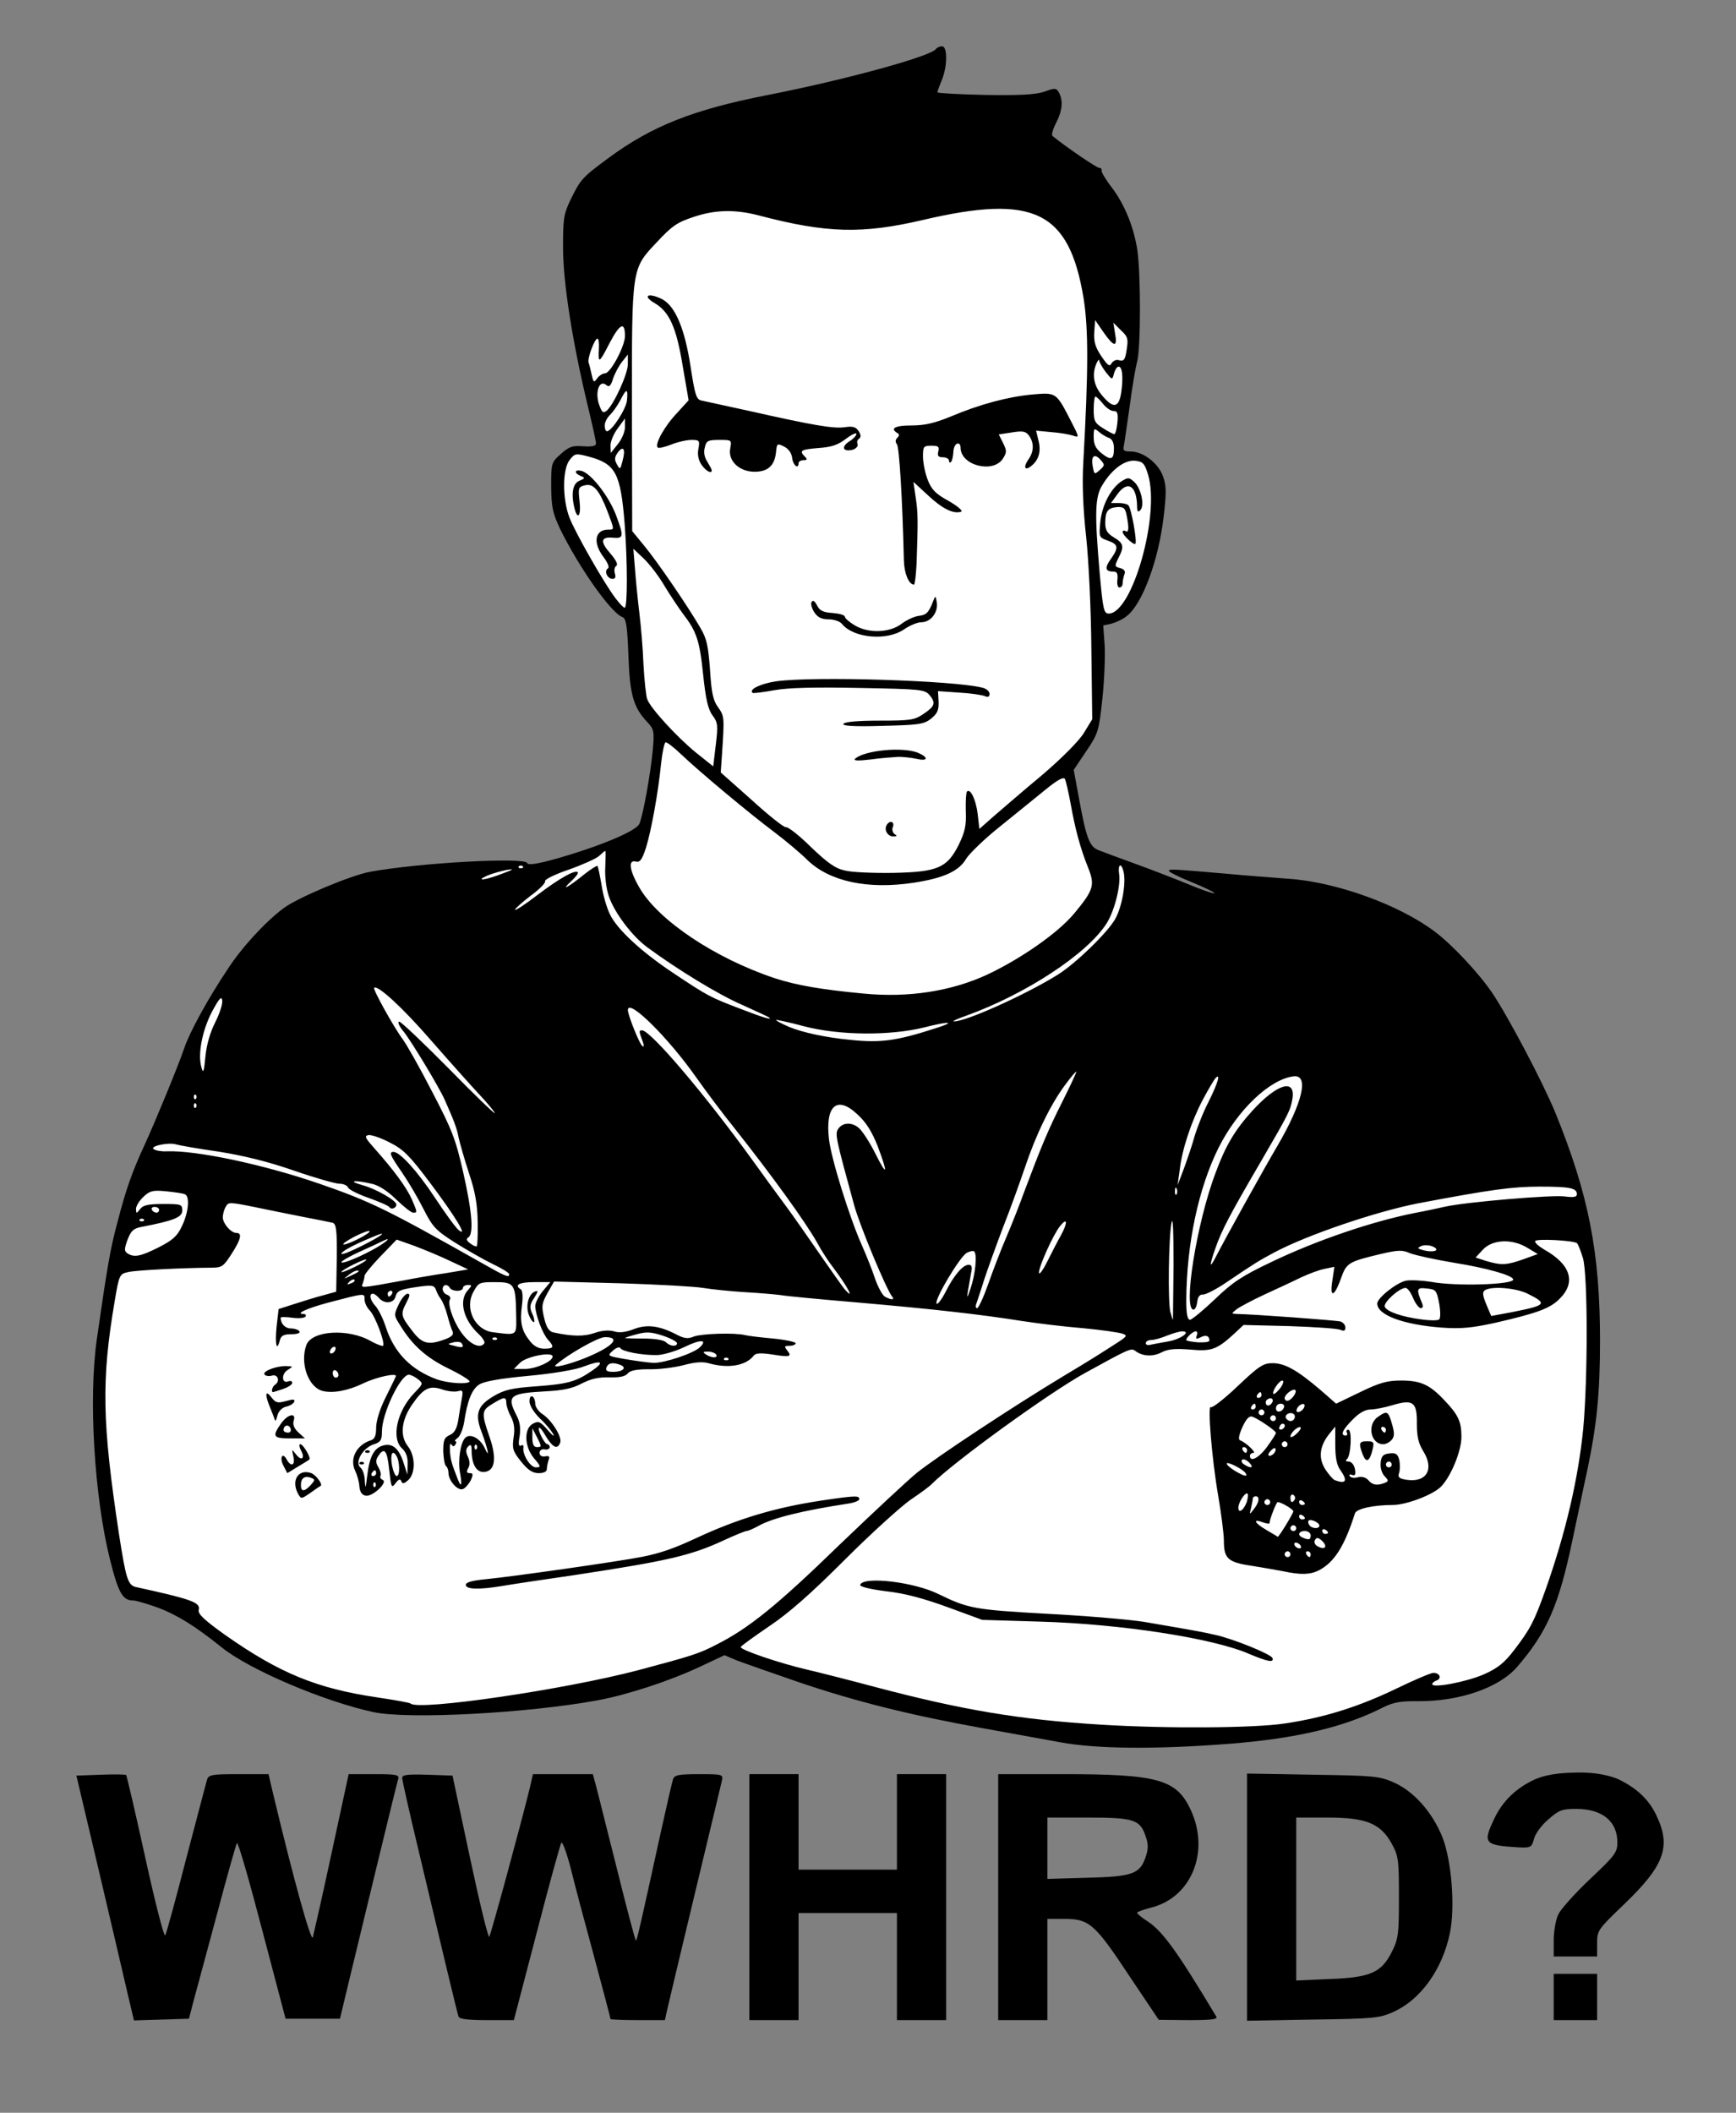 <?xml version="1.0" encoding="UTF-8"?>
<!DOCTYPE svg PUBLIC "-//W3C//DTD SVG 1.1//EN" "http://www.w3.org/Graphics/SVG/1.1/DTD/svg11.dtd">
<svg version="1.1" xmlns="http://www.w3.org/2000/svg" xmlns:xlink="http://www.w3.org/1999/xlink" x="0" y="0" width="600" height="730" viewBox="0, 0, 600, 730">
  <rect x="0" y="0" width="600" height="730" fill="#808080" stroke="none"/>
  <g id="Background">
    <rect x="0" y="0" width="600" height="730" fill="#000000" fill-opacity="0"/>
  </g>
  <g id="layer101">
    <g id="WWHRD?">
      <path d="M552,682 L552,698 L537,698 L537,682 L552,682 z M546.854,612.434 C541.337,612.472 535.667,612.617 530.5,614.8 C524,617.8 519.3,622.3 516.4,628.5 C512.4,636.9 513,637.6 524.9,638.3 C529.1,638.5 529.4,638.3 530.2,635.3 C530.7,633.5 532.8,630.6 535.2,628.6 C538.8,625.4 540,625 544.7,625 C553.8,625 559,629.3 559,636.6 C559,640 558.2,641.1 549.6,649.2 C544.4,654.1 539.5,659.6 538.6,661.4 C537.7,663.3 537,667.3 537,670.4 L537,676 L552,676 L552,671.5 C552,667 552.2,666.7 561.5,657.8 C575.2,644.6 577.6,638.1 572.6,627.5 C570,621.8 565.6,617.7 559,614.6 C555.123,613.087 551,612.541 546.854,612.434 z" fill="#000000"/>
      <path d="M431,612.8 L453.8,613.2 C475,613.5 476.8,613.7 481.8,615.9 C488.7,619 495,626.1 498.5,634.7 C501.7,642.8 503,658.9 501.1,668 C498.5,680.5 491,690.9 481.7,695.1 C476.9,697.3 475,697.5 453.8,697.8 L431,698.2 L431,612.8 z M458.8,628 L448,628 L448,684.3 L459.3,683.8 C473.6,683.3 477.4,681.6 481,674.5 C483.3,669.9 483.5,668.4 483.5,655.5 C483.5,642.4 483.3,641.2 481,637 C477.1,630 472.2,628 458.8,628 z" fill="#000000"/>
      <path d="M367.3,613 C400.4,613 406.7,614.8 411.6,625.5 C418.2,639.8 411.8,655.6 397.9,659.1 C395.2,659.8 393,660.6 393,660.9 C393,661.2 394.5,662.5 396.4,663.7 C401.7,667.1 406.6,673.8 420.4,696.8 C420.9,697.7 418.8,698 410.8,698 L400.5,697.9 L390.1,682.4 C378.4,664.7 376.4,663 367.8,663 L362,663 L362,698 L345,698 L345,613 L367.3,613 z M376,628 L362,628 L362,649.2 L375.8,648.8 C391.5,648.4 394,647.5 396,641.5 C396.9,638.9 396.9,637.1 396,634.6 C394.1,628.7 391.9,628 376,628 z" fill="#000000"/>
      <path d="M276,613 L276,646 L310,646 L310,613 L327,613 L327,698 L310,698 L310,661 L276,661 L276,698 L259,698 L259,613 L276,613 z" fill="#000000"/>
      <path d="M204.9,613 L205.8,616.3 C206.3,618 209.5,631.1 213.1,645.2 C216.6,659.3 219.6,670.7 219.8,670.5 C220.2,670.1 221,666.8 228.4,633 C230.4,623.9 232.3,615.7 232.6,614.8 C233.1,613.3 234.4,613 241.6,613 C249.8,613 250,613.1 249.5,615.3 C249.2,616.5 245,634.2 240.1,654.5 C235.2,674.9 230.9,693 230.5,694.8 L229.8,698 L220.4,698 C215.2,698 211,697.8 211,697.6 C211,697.3 208.5,687.8 205.4,676.3 C202.3,664.9 198.6,651.1 197.3,645.7 C195.9,640.3 194.4,636.2 194,636.7 C193.7,637.1 189.8,651.1 185.5,667.8 L177.6,698 L168.3,698 C161.7,698 158.8,697.6 158.5,696.8 C158.2,696.1 156.3,688.1 154.1,679 C151.9,669.9 147.7,652 144.6,639.1 C141.5,626.2 139,615.1 139,614.3 C139,613.2 140.8,613 147.7,613.2 L156.4,613.5 L162.4,641.7 C165.7,657.2 168.7,669.6 169.1,669.2 C169.6,668.6 180.2,629.7 183.1,617.8 L184.2,613 L204.9,613 z" fill="#000000"/>
      <path d="M92.8,613 L94.4,619.8 C101.6,649.9 107.5,671 108.1,669.4 C108.4,668.3 111.4,655.2 114.6,640.3 L120.5,613 L129.3,613 C137.2,613 138.1,613.2 137.6,614.8 C137.3,615.7 134.3,628 130.9,642 C127.5,656 123.1,674.3 121.1,682.5 L117.5,697.5 L98.7,697.5 L90.6,666.8 C86.2,649.9 82.3,636.4 81.9,636.8 C81.6,637.2 78.5,648.1 75.1,661 C71.6,673.9 68,687.4 67,691 L65.3,697.5 L46.3,698.1 L44.1,688.8 C42.9,683.7 38.5,664.7 34.2,646.5 L26.4,613.5 L34.8,613.2 C39.5,613 43.4,613.1 43.6,613.3 C43.8,613.5 46.8,626.3 50.2,641.8 C53.6,657.3 56.7,669.4 57.1,668.7 C57.5,668.1 60.8,656 64.4,642 C68.1,628 71.3,615.7 71.6,614.8 C72.1,613.2 73.5,613 82.4,613 L92.8,613 z" fill="#000000"/>
    </g>
    <g id="Henry">
      <path d="M325.6,16 C327.5,16 327.5,22.9 325.5,27.7 C324.7,29.6 324,31.5 324,31.9 C324,32.2 331.4,32.6 340.4,32.8 C352.6,33 357.8,32.7 360.9,31.7 C364.7,30.3 365.1,30.4 366,32 C367.5,34.8 367.2,38.2 365,42.5 C363.9,44.6 363.3,46.7 363.8,47 C367.9,50.4 379,58 379.9,58 C380.5,58 380.9,58.4 380.7,58.9 C380.6,59.4 382.1,62 384.2,64.7 C388.7,70.6 391.9,78.5 393.1,86.5 C394.3,94.6 394.3,120.7 393,125 C392.5,126.9 391.3,133.7 390.5,140 C389.6,146.3 388.7,152.5 388.5,153.7 C388,155.7 388.4,156 390.8,156 C395,156 400.2,159.9 401.9,164.4 C403.1,167.7 403.2,169.9 402.2,178.4 C400.5,193.3 394.9,208.6 389.5,212.8 C388.1,214 385.6,215.1 384.1,215.5 L381.3,216.1 L381.8,223 C382,226.7 381.7,235.1 381,241.5 C379.8,252.6 379.6,253.4 375.4,259.6 L371.1,266 L373,276.3 C375.5,289.9 376.6,292.6 379.8,293.8 C381.3,294.4 387,296.5 392.5,298.5 C398,300.5 406.3,303.7 410.9,305.6 C415.5,307.5 419.5,308.9 419.7,308.6 C419.9,308.4 416.5,306.7 412.1,304.9 C407.6,303.1 404,301.3 404,300.9 C404,300.2 405.4,300.3 424,301.9 C430.3,302.5 439.7,303.2 444.9,303.6 C461.5,304.6 483.6,312.6 495.9,321.9 C501.9,326.4 510.9,336 515.7,343 C521.3,351.3 533.2,373.9 537.5,384.3 C549.1,412.8 553,432.8 553,463.2 C553,481.3 551.9,492.3 548.6,508 C547.2,514.3 545,525.1 543.5,532 C538.8,554.5 534.8,563.8 524.4,575.9 C518.1,583.2 504.4,587.9 490,587.8 C484.2,587.7 481.6,588.2 478.3,589.8 C464.9,596.7 448.1,600.7 425,602.5 C399.5,604.5 379,604.3 366.5,602 C361,601 348.9,598.8 339.5,597.1 C315.1,592.7 296,588 276,581.2 C266.4,577.9 256.7,574.5 254.4,573.6 L250.4,571.9 L241.9,575.9 C231.2,580.9 216.8,585.6 206.5,587.5 C181.9,592 141.3,594.1 129.2,591.6 C112,587.9 86.1,576.9 76.5,569.1 C67.4,561.8 61.1,557.9 54.4,555.4 C50.7,554.1 47,553 46,553 C42.4,553 40.9,550.4 38,538.8 C32.6,517.2 30.5,483 33.5,462.5 C37,438.2 38.1,431.4 40.6,422.3 C43.5,411 45.7,404.8 50.1,395.3 C53.8,387.2 61.6,368.3 63.7,362.1 C65.5,356.7 71.9,345 78.6,335 C83.5,327.4 91.6,318.6 98,313.8 C102.8,310.2 121.3,302.4 128,301.2 C144.9,298.1 181.5,296.1 182.2,298.2 C182.5,299 185.5,298.6 192.6,296.6 C207.6,292.3 220,287.1 221,284.6 C222.3,281.5 224.8,267.6 225.6,259.3 C226.2,252.8 226,252 224,249.8 C218.9,244.5 217.7,240.2 217.2,226.7 C216.8,216 216.4,213.7 215.1,213.2 C211.2,211.8 200.2,196.2 193.7,183 C191,177.3 190.6,175.4 190.5,168.2 C190.5,160 190.5,159.8 193.9,156.8 C196.7,154.3 197.9,153.9 201.6,154.2 C204.7,154.4 206,154.1 206,153.2 C206,152.5 204.6,146.2 202.9,139.2 C197.8,117.8 194.6,97.6 194.6,85.5 C194.6,75.6 194.8,74 197.2,69 C200.7,61.9 201.1,61.4 210.3,54.6 C225.2,43.6 239.5,37.9 265,32.9 C292.1,27.6 322,19.4 323.5,16.9 C323.9,16.4 324.8,16 325.6,16 z" fill="#000000"/>
      <path d="M380.5,595.9 C352.4,594.2 332.4,590.8 302.5,582.9 C294.3,580.7 283.7,578 279,576.9 C269.5,574.7 256,570.1 256,569.1 C256,568.8 260.4,565.6 265.7,562 C272.6,557.4 280.2,550.7 292,538.9 C301.1,529.8 311.4,520.5 314.7,518.2 C318.1,515.9 321.4,513.5 322.1,512.7 C329.9,504.9 362.8,481.1 375,474.4 C390.1,466.1 390.9,465.7 392.3,466.7 C394.7,468.6 398.3,468.9 401.4,467.3 C403.7,466.1 406.1,465.9 411.3,466.3 C418.8,467 420.6,466.3 426.7,460.7 L429.8,457.8 L445.7,458.2 C454.4,458.5 462.3,459 463.3,459.5 C464.5,460 465,459.8 465,458.7 C465,457.8 464.2,456.9 463.3,456.6 C461.8,456.2 433.4,454.1 427.5,454 C425.5,453.9 425.5,453.9 427.5,452.3 C428.6,451.5 432.9,449.2 437,447.3 C441.1,445.4 446.8,442.8 449.6,441.4 C452.4,440.1 456.1,438.7 457.9,438.4 L461.2,437.7 L460.5,442.4 C459.5,448.5 461.1,448.3 463.4,441.9 C465.4,436.3 465.9,436 477.1,433.3 C483.2,431.9 484.6,431.8 487.3,433 C489.1,433.7 495.9,435.2 502.5,436.3 C513.8,438.1 523,440.7 523,442.1 C523,443.9 503,444.5 494.6,442.9 C491.4,442.4 487.5,442.2 485.9,442.5 C482.5,443.3 476,448.5 476,450.4 C476,454.4 485.1,457.7 498.1,458.7 C505.1,459.2 508.7,458.8 516.6,457.1 C531.4,453.7 535.7,452.1 539,448.8 C544.8,443.1 542.9,436.9 533.8,431.8 C531.8,430.6 530.3,429.3 530.6,428.8 C531.2,427.9 543.5,428.6 545,429.5 C545.4,429.8 546.3,432.1 547.1,434.7 C548.8,440.5 548.8,476.3 547.2,493.6 C545.5,510.8 541.2,529.4 534.2,549.2 C530.3,560.1 529,562.7 523.5,569.9 C520,574.5 517.8,576.3 512.9,578.5 C507,581.1 495,583.4 495,581.9 C495,581.5 495.7,580.9 496.6,580.6 C498.4,579.9 497.6,578 495.4,578 C494.6,578 488.9,580.4 482.7,583.4 C469.9,589.6 457.7,593.5 444,595.5 C433.6,597.1 402.9,597.3 380.5,595.9 z M439.8,572.9 C439.4,571.6 426.4,566.3 420.1,564.9 C415.4,563.8 411.2,563.1 395.5,560.4 C390.6,559.6 375.5,558.3 362,557.6 C336.8,556.2 334.7,555.8 324.4,550.8 C316,546.6 298.3,544.5 297.3,547.6 C297.1,548.2 300.6,549.1 306.2,549.8 C312.6,550.5 319.3,552.3 327.5,555.3 L339.5,559.7 L359.5,560.3 C387.3,561.1 419.1,566 431.6,571.4 C438,574.1 440.4,574.6 439.8,572.9 z M455.8,542.6 C461.2,539.8 464.7,534.2 468.3,522.9 C468.8,521.3 474.7,520 481.4,520 C485.9,520 495,516.6 497.9,513.8 C501.4,510.4 505.2,501.2 505.1,496.3 C505.1,491.1 503.9,488.7 499.1,483.7 C494.1,478.4 491,477 484.2,477 C479.5,477 476.9,477.7 470.1,481 L461.8,485 L456.2,480.1 C448.3,473.4 444.1,471 439.8,471 C436.6,471 435.1,472 427.7,479 C423.1,483.4 418.9,486.6 418.5,486.2 C417.3,485.1 418.8,503.8 421,516.6 C422.1,523 423,530.1 423,532.4 C423,538.5 424.4,539.8 432.5,541 C436.4,541.6 441.3,542.5 443.5,542.9 C449.6,544.2 452.8,544.1 455.8,542.6 z M444,537 C444,537.6 444.5,538 445,538 C445.6,538 446,537.6 446,537 C446,536.5 445.6,536 445,536 C444.5,536 444,536.5 444,537 z M451.5,537 C451.8,537.6 452.3,538 452.6,538 C452.8,538 453,537.6 453,537 C453,536.5 452.5,536 451.9,536 C451.4,536 451.2,536.5 451.5,537 z M447.5,534 C447.8,534.6 448.6,535 449.1,535 C449.7,535 449.8,534.6 449.5,534 C449.2,533.5 448.4,533 447.9,533 C447.3,533 447.2,533.5 447.5,534 z M455.1,534.1 C458,535.9 459.2,534.3 456.6,532.1 C455.5,531.2 455,531.2 454.5,532.1 C454.1,532.7 454.4,533.6 455.1,534.1 z M450.3,531.3 C452.4,532.2 453,532 453,530.5 C453,529.7 452.1,529 451,529 C448.8,529 448.3,530.5 450.3,531.3 z M437.8,528.7 C439.8,529.9 441.6,530.9 441.6,531 C442,531.1 447,522.9 447,522.2 C447,521.5 442.8,519 441.6,519 C441.1,519 438.7,525.3 438.8,526.2 C438.9,526.6 437.9,526.5 436.5,526 C432.8,524.6 433.5,526.2 437.8,528.7 z M457,528.9 C457,529.5 457.5,530 458,530 C458.6,530 459,529.8 459,529.6 C459,529.3 458.6,528.8 458,528.5 C457.5,528.2 457,528.4 457,528.9 z M446,528 C446,528.6 446.5,529 447,529 C447.6,529 448,528.6 448,528 C448,527.5 447.6,527 447,527 C446.5,527 446,527.5 446,528 z M452.5,526.9 C453.3,528.2 456,528.4 456,527.1 C456,526.1 453,524.7 452.3,525.4 C452,525.7 452.1,526.3 452.5,526.9 z M449,523.9 C449,524.5 449.5,525 450,525 C450.6,525 451,524.8 451,524.6 C451,524.3 450.6,523.8 450,523.5 C449.5,523.2 449,523.4 449,523.9 z M432.4,521 C431.8,523.4 431.8,523.5 433.3,521.5 C435.2,519.2 435.5,517 434,517 C433.5,517 433,517.3 433,517.8 C433,518.2 432.7,519.6 432.4,521 z M428,520.9 C428,523.1 429.8,521.9 430.9,519 C431.4,517.3 431.5,516 431,516 C430,516 428,519.3 428,520.9 z M437,519 C437,519.6 437.5,520 438,520 C438.6,520 439,519.6 439,519 C439,518.5 438.6,518 438,518 C437.5,518 437,518.5 437,519 z M449,518.9 C449,519.5 449.5,520 450,520 C450.6,520 451,519.8 451,519.6 C451,519.3 450.6,518.8 450,518.5 C449.5,518.2 449,518.4 449,518.9 z M446,517.4 C446,519.2 446.6,519.5 447.5,518.1 C447.8,517.6 447.6,516.9 447,516.5 C446.5,516.2 446,516.6 446,517.4 z M481,497.5 C480.3,498.3 479,499 478.1,499 C473.7,499 472.4,492.2 476.2,489.6 C479.4,487.3 479.8,487.5 481.1,492 C482,495.1 482,496.3 481,497.5 z M474.4,500.8 C473.4,505 472.2,505.6 471,502.6 C469.5,498.6 469.7,498 472.5,498 C474.8,498 475,498.3 474.4,500.8 z M472.9,511.4 C474.3,513.1 475.9,513.4 478.5,512.4 C480,511.8 480,511.6 478.5,510 C477.5,508.9 477,507 477.2,505.3 C477.4,503.1 478.1,502.4 480.2,502.2 C482.4,501.9 483.1,502.4 483.6,504.4 C483.9,505.7 483.9,507.7 483.6,508.8 C483,510.4 483.5,510.9 486.2,511.3 C493.1,512.3 495.8,507.6 491.9,501.4 C490.2,498.6 489.7,496.3 489.7,491.9 C489.8,484.4 488.4,483.4 481.3,485.5 C478.7,486.3 475.2,487 473.7,487 C471.9,487 469.7,488.2 467.5,490.5 C464,494 463.1,496 465.1,496 C465.6,496 465.8,495.6 465.5,495 C465.2,494.5 465.4,494 466,494 C467.4,494 466.9,503.2 465.5,504.2 C464.9,504.7 465.2,505 466.1,505 C467.1,505 468,506.1 468.3,507.6 C468.6,509.5 468.4,510 467.3,509.6 C466.5,509.3 466.2,509.5 466.5,510 C466.8,510.6 468.1,510.8 469.4,510.4 C470.8,510.1 472.1,510.5 472.9,511.4 z M477.5,494 C477.8,494.6 478.3,495 478.6,495 C478.8,495 479,494.6 479,494 C479,493.5 478.5,493 477.9,493 C477.4,493 477.2,493.5 477.5,494 z M461.3,511.4 C465.2,512.9 465.9,511.7 463.3,508 C462,506.3 461.5,503.6 461.5,499.2 L461.5,492.9 L459.3,495.6 C456.1,499.7 455.6,503.7 458,507.6 C459.2,509.4 460.6,511.1 461.3,511.4 z M426.8,508.2 C430,510.1 431.4,510.4 430.5,509 C429.6,507.6 424,504.8 424,505.7 C424,506.2 425.2,507.2 426.8,508.2 z M430,506 C432.5,507.6 433.5,507.1 431.7,505.3 C430.8,504.4 429.7,504 429.3,504.4 C428.9,504.8 429.2,505.5 430,506 z M479,506 C479,506.6 479.5,507 480,507 C480.6,507 481,506.6 481,506 C481,505.5 480.6,505 480,505 C479.5,505 479,505.5 479,506 z M432,503 C432,505.4 435.2,503.7 438,499.8 C439.6,497.6 441,495.4 441,495.1 C441,494.4 435.2,490.4 432.9,489.5 C431.8,489.1 430.8,490.1 429.4,493.1 C428.1,496 427.9,497.5 428.7,497.7 C430.6,498.4 434.4,502 433.2,502 C432.5,502 432,502.5 432,503 z M439,501.5 C438.2,502.4 438.2,503 438.8,503 C440,503 441.4,501.1 440.7,500.4 C440.5,500.2 439.7,500.6 439,501.5 z M429.5,501 C429.8,501.6 430.3,502 430.6,502 C430.8,502 431,501.6 431,501 C431,500.5 430.5,500 429.9,500 C429.4,500 429.2,500.5 429.5,501 z M443,499 C443,499.6 443.5,500 444,500 C444.6,500 445,499.6 445,499 C445,498.5 444.6,498 444,498 C443.5,498 443,498.5 443,499 z M446,496.3 C446,496.8 446.9,496.5 448,495.5 C449.1,494.5 449.8,493.5 449.5,493.2 C448.9,492.5 446,495 446,496.3 z M442.2,493.1 C441.9,493.7 442.3,494.1 443,493.9 C444.2,493.4 444.5,492 443.3,491.9 C442.9,491.9 442.4,492.4 442.2,493.1 z M439,490 C439,490.6 439.5,491 440,491 C440.6,491 441,490.6 441,490 C441,489.5 440.6,489 440,489 C439.5,489 439,489.5 439,490 z M444.5,490.1 C444.9,490.6 445.5,491 446,491 C447.4,491 448.1,489.2 447,488.5 C445.7,487.7 443.8,488.9 444.5,490.1 z M435,488 C435,488.6 435.5,489 436,489 C436.6,489 437,488.6 437,488 C437,487.5 436.6,487 436,487 C435.5,487 435,487.5 435,488 z M441,486.6 C441,488.3 443.2,488 443.8,486.2 C444,485.5 443.5,485 442.6,485 C441.7,485 441,485.7 441,486.6 z M448.2,486.9 C447.9,487.7 448.3,488.1 449.1,487.8 C449.8,487.6 450.6,486.8 450.8,486.1 C451.1,485.3 450.7,484.9 449.9,485.2 C449.2,485.4 448.4,486.2 448.2,486.9 z M432.5,486 C432.2,486.6 432.4,487 432.9,487 C433.5,487 434,486.6 434,486 C434,485.5 433.8,485 433.6,485 C433.3,485 432.8,485.5 432.5,486 z M437.6,485.2 C438,485.8 438.6,485.8 439.3,485.1 C440.6,483.8 439.6,482.5 438.1,483.5 C437.5,483.8 437.3,484.6 437.6,485.2 z M444,483.1 C444,483.6 444.4,484 444.9,484 C446.2,484 448.4,481.1 447.7,480.3 C446.9,479.6 444,481.8 444,483.1 z M434.5,482 C434.2,482.6 434.4,483 434.9,483 C435.5,483 436,482.6 436,482 C436,481.5 435.8,481 435.6,481 C435.3,481 434.8,481.5 434.5,482 z M440,481.4 C440.1,482 441,481.4 442.1,480.1 C443.2,478.8 443.8,477.4 443.4,477.1 C442.7,476.4 440,479.9 440,481.4 z M97.9,479.9 C96.1,480.5 94.5,481 94.4,481 C93.6,481 94.1,479.1 95,478.5 C96.9,477.3 96.1,474.7 94,475.3 C92.9,475.6 91.7,475.4 91.4,474.9 C90.7,473.8 95.3,472 98.8,472 C101.4,472.1 101.4,472.1 99.5,473.3 C97.2,474.6 97.3,478.2 99.6,477.3 C100.4,477 101,477.2 101,477.8 C101,478.4 99.6,479.3 97.9,479.9 z M99,486 C97.5,486.3 96.3,487.6 95.9,489 C95.3,491.3 95.2,491.4 94.6,489.5 C94.2,488.4 93.4,486.5 92.9,485.2 C91.5,481.5 91.9,480.3 93.8,482.8 C95.3,484.7 95.9,484.9 98.8,484.1 C101.3,483.4 102,483.4 101.7,484.3 C101.5,484.9 100.3,485.7 99,486 z M103.1,494.9 L105.4,497 L100.2,497 C94.4,497 94,496.3 97.1,491.9 C99.4,488.6 102.5,487.9 101.5,490.9 C101.1,492.2 101.7,493.6 103.1,494.9 z M106.9,504.3 C106.7,504.5 104.9,505.6 102.9,506.8 L99.3,509 L98,506.5 C96.5,503.7 97.6,501.5 99.1,504.3 C100.6,507 102.1,506.3 101.4,503.3 C100.8,500.6 100.8,500.6 102.3,502.5 C104.2,505 105.6,503.9 104,501.1 C103.4,499.9 103.3,499 103.8,499 C104.8,499 107.6,503.8 106.9,504.3 z M110.8,513.4 C110.6,513.5 109.1,514.5 107.3,515.8 C104.1,518 104.1,518 103,516.1 C100.5,511.4 103.2,507.4 107.6,509 C109.3,509.7 111.7,513 110.8,513.4 z M173.5,548 C165.6,549.3 161,549.2 161,547.6 C161,546.7 163.1,546.1 168.3,545.6 C176.7,544.8 214,539.5 222,537.9 C228.1,536.7 233,535 240.5,531.5 C255.1,524.7 267.9,520.9 283.7,518.5 C295.8,516.7 297,516.7 297,518 C297,518.5 295.3,519.2 293.3,519.5 C277.5,521.9 267,524.5 262.2,527.2 C260.4,528.2 258.5,529 258,529 C257.5,529 254.1,530.4 250.4,532.1 C238.8,537.5 230.9,539.3 198.7,544.2 C187.6,545.8 176.3,547.5 173.5,548 z M141.9,588.6 C144.5,591.2 195.1,583.8 220.5,577.1 C238.9,572.2 241.6,571.4 247.7,568.2 C258.8,562.6 268.7,554.6 290.1,533.8 C301.9,522.5 314,511.2 317,508.8 C323.9,503.3 349.6,486.3 367.5,475.5 C376.9,469.9 381.1,467.2 386.2,463.9 C389.6,461.7 389.7,461.4 387.9,460.8 C386.8,460.4 380.6,459.5 374.2,458.9 C367.8,458.4 358.2,457.2 353,456.4 C339.2,454.2 322.6,452.3 296,450 C283.1,448.9 271.4,447.8 270,447.5 C268.6,447.3 263.2,446.8 258,446.5 C252.8,446.2 246,445.5 243,445 C240,444.5 227.2,443.8 214.5,443.4 L191.5,442.8 L189.2,446.8 C187.2,450.5 187.1,451.3 188.1,455.5 C188.9,458.8 189.8,460.1 191.4,460.4 C197.9,461.8 201.9,461.8 205.4,460.6 C207.9,459.7 210.4,459.5 212.2,460 C214,460.6 216.3,460.3 218.9,459.3 C223.4,457.5 227.7,458 233.4,460.9 C236.4,462.5 237.7,462.7 239.8,461.8 C242.5,460.8 253.8,460.4 257.5,461.3 C258.6,461.6 263,462.1 267.3,462.5 C271.5,462.9 275,463.7 275,464.1 C275,464.6 274,465 272.9,465 C271.1,465 271,465.2 272,466.5 C273.9,468.8 273,469 266.9,468 C262.9,467.4 261.2,467.5 260.5,468.4 C257.8,471.9 251.7,472.9 245.2,471.1 C242.9,470.4 240.3,470.6 236.2,471.7 C233.1,472.5 227.7,473.2 224.3,473.1 C220,473.1 217.8,473.5 216.9,474.6 C216.1,475.6 214.1,476 210.6,475.9 C206.9,475.8 204.3,476.4 201.1,478 C198,479.7 194.6,480.4 189.1,480.7 C176,481.4 175,482.2 178.6,489.2 C179.7,491.3 180,493.5 179.6,496.2 C179.1,498.9 179.3,499.9 180,499.5 C180.7,499.1 181,499.4 180.9,500.1 C180.5,502.6 183.3,507 185.2,507 C187,507 187,506.7 184.6,503.9 C181.2,499.9 181,493.6 184.2,491.9 C186.1,490.9 186.7,491.1 189.3,494.1 C190.9,496 191.8,496.6 191.2,495.5 C190.6,494.4 188.6,491.9 186.6,490.1 C184.5,488 183,485.6 183,484.2 C183,482.9 183.4,482.2 184,482.5 C184.6,482.8 185,484 185,485 C185,486.1 186.1,487.7 187.5,488.6 C190.7,490.7 194.4,496.6 193.6,498.5 C192.7,500.9 191.1,500.2 188.8,496.5 C187.7,494.5 186.6,493.1 186.3,493.3 C185.7,494 188.2,499 189.2,499 C189.6,499 190,499.5 190,500 C190,500.6 189.2,501 188.3,500.8 C187.2,500.6 186.5,501.1 186.5,502 C186.5,502.9 187.2,503.4 188.4,503.2 C189.8,502.9 190.1,503.3 189.6,504.5 C189.3,505.4 189,506.8 189,507.6 C189,508.5 187.9,509 186.2,509 C184.1,509 182.5,508 180.1,505 C177.2,501.4 177,500.5 177.5,496.7 C178,493.8 177.7,491.6 176.6,489.5 C175.7,487.9 175,485.7 175,484.8 C175,482.5 174.2,482.6 170.3,485 C166.4,487.3 166.3,488.2 169.2,496.5 C171.8,504 171.1,508.4 167.2,508.6 C164.6,508.7 163,505.8 163,501.2 C163,499.2 162.7,498.9 161.8,499.8 C161,500.6 160.9,501.6 161.7,503.3 C162.4,504.8 162.5,506.2 161.8,507.3 C161.1,508.6 161.3,509 162.4,509 C163.5,509 163.6,509.4 162.7,511.5 C162,512.8 160.8,514.2 160,514.5 C158.2,515.2 155,511.6 155,508.9 C155,507.9 154.6,506.9 154.2,506.6 C153.7,506.3 153.3,504 153.2,501.5 C153.2,497.6 153.5,496.7 155.5,495.8 C157.1,495.1 157.9,493.6 158.4,490.6 C158.7,488.4 159.3,485.1 159.6,483.3 C160.1,480.5 160,480.2 158.2,480.7 C157,481 154.5,480.7 152.6,480 C148.3,478.6 146.2,479.8 142.3,485.5 C138.7,490.8 138.2,496.1 140.9,499.6 C143.6,503 143.7,509 141.1,511.4 C139.6,512.7 139.1,512.8 138.7,511.8 C138.4,510.9 137.8,511 136.7,512.5 C135.3,514.3 135.2,514 134.5,507.7 C133.8,501 132.8,499.8 130.6,503.3 C129.8,504.5 129.9,505.6 130.8,507 C131.5,508.2 131.8,509.5 131.5,510 C131.2,510.4 131.6,511 132.2,511.3 C134.3,512 128.9,517.1 126.5,516.8 C125.1,516.6 124.4,515.6 124.2,513.5 C124.1,511.9 123.4,509.5 122.8,508.3 C120.7,504 123.2,499.2 128.3,497.6 C129.5,497.2 130,496 130,493.3 C130,491 131.3,486.8 133.2,483 C135,479.4 136.6,476.1 136.8,475.6 C137.5,474.2 130.3,475.7 125.5,478 C120.3,480.5 115.1,481.5 111.5,480.6 C106.5,479.3 103.6,470.9 105.9,464.7 C107.8,459.7 120.4,458.9 128.2,463.4 C130.2,464.5 132.1,465.2 132.4,465 C133.2,464.1 129.7,454.7 127.8,452.8 C126.8,451.8 126,450.1 126,449 C126,446.7 126.4,446.7 113,450.2 C106,452.1 101.9,454 104.9,454 C105.6,454 105.9,454.4 105.6,454.9 C105.3,455.4 103.2,455.6 101,455.3 C98.8,455 97,455 97,455.3 C97,457.4 98.6,459 100.5,459 C101.8,459 103.2,459.5 103.5,460 C103.9,460.6 102.7,461 100.7,461 C98,461 97.1,461.5 96.7,463.2 C95.6,467.3 95,464.4 95.6,458.3 L96.3,452.3 L101.9,450.5 C105,449.5 109.5,448.1 111.9,447.5 L116.2,446.3 L116.4,434.7 C116.5,425.1 116.2,422.9 115,422.5 C114.2,422.3 109.7,421.4 105,420.5 C100.3,419.6 92.6,418 87.7,417 C79.2,415.3 78.9,415.3 78,417 C77.4,418 77,419.7 77,420.6 C77,422.7 79.8,426 81.7,426 C83.8,426 83.3,428.2 80,433.3 C77.3,437.5 76.7,438 73.3,438 C62.1,438.1 47.1,438.9 44.4,439.5 C41.3,440.2 41.2,440.3 39.6,449.8 C35,477 35.3,491.5 41.1,529.9 C43.6,545.9 44.2,547.8 47.2,548.4 C66.4,552.6 69.3,553.7 68.7,556.2 C68.3,557.6 70.4,559.6 77.8,564.9 C96.6,578.1 109.4,583.4 130.5,586.5 C136.5,587.4 141.6,588.3 141.9,588.6 z M104,513.1 C104,515.5 105.2,515.5 107.4,513.1 C108.9,511.4 109,511.2 107.5,510.6 C105.3,509.8 104,510.7 104,513.1 z M98,494.1 C98,494.6 98.7,495 99.5,495 C100.4,495 100.7,494.4 100.4,493.5 C99.8,492 98,492.4 98,494.1 z M127.7,501.3 C128,501.7 127.7,502 127,502 C126.3,502 126,501.7 126.3,501.3 C126.7,501 127.3,501 127.7,501.3 z M125.7,505.3 C126,505.7 125.7,506 125,506 C124.3,506 124,505.7 124.3,505.3 C124.7,505 125.3,505 125.7,505.3 z M126.1,511.9 C126.3,514.6 126.4,514.2 126.9,510 C127.7,503.2 129.3,500.2 132.6,499.4 C135.8,498.6 138,500.6 139.6,505.8 L140.8,509.5 L140.9,505.9 C141,503.5 140.3,501.7 139,500.5 C135.1,497 137.2,487.5 143.2,481.3 C146.3,478.1 146.3,478 144.4,476.5 C143.4,475.7 142,475 141.3,475 C138.4,475 132,488.4 132,494.6 C132,497.6 131.6,498.3 129,499.1 C125.2,500.5 122.5,505.4 124.6,507.1 C125.4,507.7 126.1,509.9 126.1,511.9 z M129,513 C129,513.7 129.3,514 129.7,513.7 C130,513.3 130,512.7 129.7,512.3 C129.3,512 129,512.3 129,513 z M158.1,510.8 C159.4,514.2 159.8,513.4 159,508.9 C158.2,504.7 159.1,498.5 160.8,496.8 C162.5,495.1 166,497 167.5,500.3 C169.4,504.4 168.7,500.9 166.5,494.9 C164,488.6 165,485.7 170.6,482.4 C174.3,480.2 176.9,479.6 185.3,479 C196.2,478.2 199.1,477.4 204.5,473.7 C209.2,470.5 208,469.8 201.9,472.1 C199,473.3 191.1,474.6 182.5,475.4 C172.8,476.3 167.2,477.3 165.6,478.4 C163.1,480 161.5,484 160.4,491.5 C160,493.7 159.1,496.1 158.2,496.8 C157.3,497.4 157,498 157.4,498 C157.8,498 157.8,498.5 157.4,499.1 C156.9,499.9 156.6,499.9 156,499.1 C155.6,498.4 155.4,499.4 155.5,501.2 C155.7,504.4 156.1,505.7 158.1,510.8 z M128.5,509 C128.2,509.6 128.4,510 128.9,510 C129.5,510 130,509.6 130,509 C130,508.5 129.8,508 129.6,508 C129.3,508 128.8,508.5 128.5,509 z M135.5,506.4 C135.9,508.4 136.6,510 137.1,510 C138.3,510 138.2,504.9 137,503 C135.6,500.7 134.8,502.5 135.5,506.4 z M164,500 C164,500.7 164.3,501 164.7,500.7 C165,500.3 165,499.7 164.7,499.3 C164.3,499 164,499.3 164,500 z M184,496.8 C184,499 184.5,500 185.5,500 C187.3,500 187.3,499.9 185.5,496.4 L184,493.5 L184,496.8 z M151,476.6 C154.7,477.9 161.3,478.4 162.3,477.4 C162.6,477 159.4,475 155.1,472.9 C147.3,469.1 142.5,464.8 138.3,457.9 C136.1,454.5 136.1,454.3 137.8,450.7 C138.7,448.7 140.1,447.1 140.8,447 C141.8,447 141.7,447.7 140.5,450 C138.4,454 138.5,454.7 142.3,459.6 C145.8,464.3 147.9,464.9 153.7,462.8 C156.1,461.9 156.9,461.2 156.4,460 C156,459.2 155.2,456.7 154.6,454.4 C154,452.1 153,449.7 152.4,448.9 C151.8,448.1 151,446.7 150.7,445.7 C150.1,444.1 149.3,444 145.3,444.5 C138.2,445.5 137.3,445.9 136.7,448 C136.1,450.4 132.8,450.6 131,448.5 C130.3,447.7 129.4,447 128.9,447 C127.4,447 127.9,449.3 129.9,451.4 C130.9,452.6 132.5,455.8 133.4,458.7 C136.3,467.4 142,473.3 151,476.6 z M115,474.4 C115,475.3 115.5,476 116,476 C116.6,476 117,475.6 117,475.1 C117,474.5 116.6,473.8 116,473.5 C115.5,473.2 115,473.6 115,474.4 z M209.6,472.5 C209.2,473.6 209.8,474 212,474 C215.3,474 216.8,472.5 214.4,471.6 C211.8,470.6 210.2,470.9 209.6,472.5 z M179.7,470.9 L177.6,473 L181.4,473 C185.2,473 191,470.4 191,468.7 C191,466.9 181.8,468.7 179.7,470.9 z M192.1,471.6 C190.7,472.9 196.2,471.6 201.8,469.4 C211.6,465.5 215,462 209.1,462 C206.7,462 196.2,468 192.1,471.6 z M216.1,469.6 C219.6,470.2 224,470.8 225.8,470.9 C229.6,471 239.8,467.6 241.9,465.5 C244.7,462.8 242.1,462.7 236.6,465.4 C233.5,466.9 229.3,468.1 227.2,468.2 C221.9,468.3 215.1,467 214.4,465.8 C214.1,465.3 213,465.6 211.8,466.7 C209.8,468.5 209.9,468.5 216.1,469.6 z M250.3,469.3 C250,469.7 250.3,470 251,470 C251.7,470 252,469.7 251.7,469.3 C251.3,469 250.7,469 250.3,469.3 z M244,468 C246,469.3 248.3,469.3 247.5,468 C247.2,467.5 245.9,467 244.7,467 C242.9,467 242.8,467.2 244,468 z M114,467.1 C114,467.7 114.5,467.8 115,467.5 C115.6,467.2 116,466.4 116,465.9 C116,465.3 115.6,465.2 115,465.5 C114.5,465.8 114,466.6 114,467.1 z M157,465 C159.8,465.8 160.5,465.6 159.6,464.2 C159.3,463.6 158,463.5 156.7,463.8 C154.5,464.4 154.5,464.4 157,465 z M183.9,453.8 C184.6,455.1 184.8,456.5 184.6,456.8 C184.3,457 183.5,456.1 182.9,454.6 C181.5,451.5 182.6,447 185,446.2 C186.1,445.8 186,446.3 184.6,448.5 C183.1,450.7 183,451.7 183.9,453.8 z M183.1,463.3 C184.5,465.1 186.1,466 188.1,466 C191.4,466 191.7,465.4 189.4,462.9 C187.5,460.8 185.1,454.4 185,451.3 C185,450.1 186.2,447.8 187.6,446.1 L190.2,443 L184.6,443 C179.4,443 177.6,444 180,445.5 C180.6,445.9 180.8,448.1 180.4,451 C179.6,456.9 180.3,459.8 183.1,463.3 z M160.2,461.4 C163,464.8 166.2,466 167.4,464.1 C167.7,463.7 166.8,462.2 165.4,460.9 C160.1,456 158.5,449.3 161.7,445.8 C163.2,444.1 163.2,444 161.7,444 C160.7,444 160,444.5 160,445 C160,445.6 159.1,446 158.1,446 C157,446 155.8,445.6 155.5,445 C154.6,443.5 153,443.8 153,445.4 C153,446.2 153.7,447.1 154.6,447.4 C155.4,447.7 155.9,448.4 155.5,449 C154.5,450.7 157.1,457.7 160.2,461.4 z M230.2,463.8 C231.6,465.2 234,465.4 234,464.1 C234,463.6 231.8,462.4 229.1,461.5 C225.1,460.2 223.4,460.1 220.1,461 C217.8,461.6 216,462.2 216,462.3 C216,462.4 218.9,462.5 222.5,462.5 C226.3,462.5 229.4,463 230.2,463.8 z M396,464.1 C396,464.7 396.8,464.9 397.8,464.6 C398.7,464.4 401.4,463.9 403.7,463.5 C408,462.8 411.9,460 408.6,460 C407.7,460 405.3,460.7 403.3,461.5 C401.4,462.3 398.9,463 397.9,463 C396.8,463 396,463.5 396,464.1 z M410,463 C410,463.3 411.8,463.6 414,463.8 C416.2,463.9 418,463.7 418,463.2 C418,461.5 416.7,461.1 414.9,462.1 C413.4,462.8 413.2,462.7 413.6,461.5 C414,460.7 413.8,460 413.3,460 C412.3,460 410,462.1 410,463 z M170.3,462.3 C170,462.7 170.3,463 171,463 C171.7,463 172,462.7 171.7,462.3 C171.3,462 170.7,462 170.3,462.3 z M170.3,460.3 C179,461.4 178.5,461.7 178.4,454.2 C178.2,443.6 177.8,443 171.1,443 C165.7,443 165.4,443.1 163.6,446.4 C160.5,452.1 164.1,459.5 170.3,460.3 z M491.4,455.9 C494.2,456.3 496.9,456.3 497.4,455.9 C497.9,455.5 497.9,453.1 497.4,450.3 C496.5,445.8 496.3,445.5 493.1,445.2 C489.6,444.8 489.4,445.3 491.5,450.3 C491.9,451.3 491.8,452 491.1,452 C490.4,452 489.2,450.4 488.4,448.5 C487.6,446.6 486.5,445 485.8,445 C483.6,445 478.1,450 478.6,451.5 C479.3,453.2 484.5,455 491.4,455.9 z M404.5,453.3 C404.9,454.8 405.3,456 405.4,456 C405.4,456 405.5,447.6 405.6,437.2 C405.6,425.4 405.4,420 404.9,422.5 C403.9,427.5 403.6,449.7 404.5,453.3 z M410,449.3 C410,454 410.4,456 411.3,456 C411.9,456 415.8,452.8 419.8,449 C425.9,443.1 429.2,440.9 439.3,436.1 C455.1,428.5 474.6,421.9 489.5,419 C492.8,418.4 497.3,417.4 499.6,416.9 C506.9,415.3 536.4,412.8 540.8,413.4 C544,413.8 545,413.6 545,412.6 C545,410.5 542.6,410 532.2,410 C522.8,410 515.3,411 490,415.8 C475.7,418.6 452,426.6 440.5,432.7 C435.1,435.6 433.9,436.3 424,443 C420.5,445.4 416.8,447.3 415.8,447.3 C414.7,447.2 414,448 413.8,449.8 C413.6,451.3 413.1,452.5 412.5,452.5 C408.8,452.5 413.6,422.5 420.1,405.3 C423.6,395.8 426.8,390.4 433.1,383.5 C441.5,374.4 447.8,372.6 446.7,379.6 C446,383.6 445.7,384.3 436.1,400.8 C425.1,419.6 422.1,425.3 420,431.5 C417.9,437.5 418,438.6 420.2,434.3 C423.7,427.5 436.4,404.6 441.4,396.1 C450.2,381.1 452.6,371.1 447,371.9 C438.7,373 427.7,383.6 421.2,396.5 C414.2,410.5 410.1,429.9 410,449.3 z M513.7,450.7 L515.4,454.7 L522.4,453.4 C534.5,451 535,450.5 528,447 C524,445 515.6,444.3 513.2,445.8 C512.3,446.5 512.4,447.5 513.7,450.7 z M337.5,450.3 C337.1,451.2 337.2,452 337.7,452 C338.2,452 339.9,448.3 341.5,443.8 C343.1,439.2 345.9,431.9 347.8,427.5 C349.7,423.1 352.5,415.9 354.1,411.5 C359.7,396.6 362.2,390.5 367.1,380.8 C369.8,375.4 372,370.7 372,370.3 C372,370 370.2,372 368.1,374.9 C363.1,381.6 358,392.1 354.2,403.5 C352.5,408.5 349.2,417.7 346.7,424 C344.3,430.3 341.4,438.4 340.2,442 C339.1,445.6 337.8,449.3 337.5,450.3 z M323.7,450.4 C324,450.9 325.4,449.1 326.8,446.4 C329.7,440.6 332.8,437 334.8,437 C335.9,437 336.1,437.8 335.6,440 C335.3,441.7 334.8,444.5 334.5,446.3 C334.1,448.8 334.4,448.5 335.5,445 C337.1,440.3 337.8,433.4 336.7,432.4 C336.4,432.1 335.2,432.3 334.1,432.9 C331.7,434.3 322.9,449 323.7,450.4 z M305.8,448 C308.2,449.3 309.4,449.2 308.2,447.8 C306.2,445.1 297,423.2 295.1,416 C288.9,393.4 288.6,391.9 289.6,390.2 C291.1,387.8 294.3,387.6 296.8,389.7 C298,390.7 300.6,394.7 302.5,398.5 C306.7,406.9 307,405.7 303.3,395.9 C301.3,390.9 299.3,387.7 296.3,385 C289.3,378.4 285.2,382 286.5,393.5 C287.2,400.1 293.6,420.7 297.9,430.3 C299.4,433.7 301.5,438.9 302.4,441.7 C303.4,444.6 304.9,447.4 305.8,448 z M134,447 C134,447.6 134.2,448 134.4,448 C134.7,448 135.2,447.6 135.5,447 C135.8,446.5 135.6,446 135.1,446 C134.5,446 134,446.5 134,447 z M291.8,445.3 C295.7,449.8 293,444.6 288,438 C286.5,436.1 284,432.3 282.5,429.5 C278.3,422 266.5,405.8 254,390 C249.8,384.8 243.9,376.9 240.8,372.5 C230.9,358.4 217,344.7 217,349 C217,350.7 221.1,361 222.1,361.5 C222.6,361.9 222.6,361 222,359.5 C220.8,356.3 220.8,356 221.9,356 C224.8,356 243.4,377.8 260.1,400.9 C264.1,406.5 269.4,413.7 271.7,416.8 C274,419.9 279.1,427.2 283.1,433 C287.1,438.8 291,444.3 291.8,445.3 z M125.4,443.4 C124.7,445.1 124.2,445.2 139,442.5 C143.1,441.7 149.9,440.5 154.1,439.9 L161.8,438.6 L155.6,435.7 C152.3,434.1 146.7,431.8 143.3,430.5 L137.1,428.3 L131.5,434.1 C128.5,437.2 126,440.3 126,440.8 C126,441.4 125.7,442.5 125.4,443.4 z M120.7,442.9 C119.8,443.9 119.9,444 121.3,443.4 C122.3,443.1 122.8,442.5 122.5,442.2 C122.2,441.9 121.4,442.2 120.7,442.9 z M120.4,440.6 C118.6,442 118.6,442 121,440.9 C124.1,439.5 124.6,439 123.4,439 C122.8,439 121.5,439.7 120.4,440.6 z M166,436.1 C174.6,441 176,441.6 176,440.3 C176,439.8 173.4,438.2 170.2,436.7 C167.1,435.2 161.2,431.8 157.2,429.3 C150.6,425.1 149.5,423.9 146.4,417.8 C144.5,414 141.2,408.4 139,405.2 C134.9,399.3 134.3,398 136,398 C138.2,398 144.3,404.7 150.3,413.8 C153.8,419.1 157.5,424.2 158.5,425 C162,427.9 157.3,420.2 148.5,408.5 C141.5,399.2 139.4,397.1 134.6,394.7 C131.5,393.1 128.2,392 127.3,392.2 C125.8,392.5 126.3,393.3 129.6,397 C136,404.2 140.4,410.1 142.3,414.3 C144.3,419 144.3,419 142.8,419 C142.1,419 139.5,416.9 136.9,414.4 C133.9,411.5 130.9,409.5 128.4,409 C122.4,407.6 119.9,408 125.3,409.5 C130,410.8 137,414.8 137,416.2 C137,417.4 135.2,418.1 134.6,417.1 C134.3,416.6 131,415.2 127.4,413.9 C123.7,412.6 120.5,411 120.3,410.3 C120,409.6 118.7,409 117.3,409 C116,409 108.9,407 101.7,404.5 C92.8,401.4 84.3,399.3 75.5,397.9 C68.4,396.9 61.7,395.7 60.8,395.4 C58.1,394.6 51.4,396.1 53.2,397.1 C54,397.6 56,397.9 57.6,397.8 C67.7,397.4 90.9,402.3 110.1,408.9 C128.1,415.1 133.9,418 166,436.1 z M359.1,439.7 C359.1,440.7 360.4,439 361.9,436 C363.4,433 365.6,428.7 366.8,426.6 C369.1,422.3 368.9,420.5 366.4,423.6 C364.1,426.4 359,437.7 359.1,439.7 z M118,439.5 C118,439.8 120,439 122.5,437.8 C124.9,436.6 126.8,435.5 126.6,435.2 C126.1,434.8 118,438.8 118,439.5 z M118,436.1 C118,437 125.4,433.9 130.6,430.8 C134.1,428.7 135.3,427.3 132.3,428.8 C131.3,429.3 127.7,431 124.3,432.5 C120.8,434.1 118,435.7 118,436.1 z M513.7,435.7 C518.8,437.2 520.6,437.2 526.5,435.1 L531.5,433.3 L528,431.2 C522.7,427.9 515.8,428.2 512.5,431.8 L510,434.5 L513.7,435.7 z M44.1,433.1 C46.4,434.5 48.4,434.2 54.8,431 C59.7,428.5 61.3,427.1 62.9,423.6 C65.2,418.9 65.7,413.1 63.8,412.6 C63.1,412.3 60.2,411.9 57.3,411.6 C52.9,411.2 51.8,411.4 49.6,413.5 C48.2,414.8 47,416.7 47,417.7 C47.1,419.4 47.1,419.4 48.4,417.8 C49.4,416.4 51.2,416 56.4,416 C62.6,416 63,416.1 63,418.3 C63,420.6 59.9,421.8 49,423.9 C46.2,424.4 45.3,425.2 44.1,428.3 C42.9,431.6 42.9,432.3 44.1,433.1 z M118,433.2 C118,433.7 121.2,432.4 125,430.5 C132.2,426.9 134.6,424.9 128.8,427.4 C122,430.2 118,432.4 118,433.2 z M492,432 C495.5,432.9 498.1,432 495.2,430.7 C494.1,430.2 492.3,430.1 491.3,430.5 C489.7,431.2 489.8,431.4 492,432 z M162.5,429.6 C163.5,430.4 164.5,430.8 164.8,430.6 C165,430.3 165.2,426.6 165.1,422.2 C165,416.3 164.3,411.9 162.1,405.4 C160.5,400.5 158.9,394.9 158.5,393 C157.9,389.8 156.9,387.2 153.7,380 C151.8,375.7 142.1,359.6 139.4,356.3 C137.9,354.5 137.3,353 138,353 C138.6,353 146.3,360.3 155.1,369.2 C163.8,378.1 171,385 171,384.6 C171,384.2 168.6,381.3 165.7,378.2 C162.8,375.1 155.3,366.7 149,359.5 C139.2,348.2 130.5,340.2 129.3,341.3 C128.8,341.8 136.2,355.1 139.2,359.1 C140.6,361 145.2,369.1 149.4,377.3 C156.2,390.3 157.5,393.6 160.1,405.1 C163.2,418.8 163.8,426.4 161.8,427.6 C161,428.1 161.3,428.7 162.5,429.6 z M122.3,427.4 C119.7,428.8 118.1,429.9 118.8,430 C120.5,430 128.3,426 127.7,425.4 C127.4,425.1 125,426 122.3,427.4 z M48.3,421.3 C48,421.7 48.3,422 49,422 C49.7,422 50,421.7 49.7,421.3 C49.3,421 48.7,421 48.3,421.3 z M52.5,418 C52.8,418.6 53.5,419 54.1,419 C54.6,419 55,418.6 55,418 C55,417.5 54.3,417 53.4,417 C52.6,417 52.2,417.5 52.5,418 z M406.1,411.4 C406,412.5 406.3,413.1 406.6,412.7 C406.9,412.4 407,411.5 406.7,410.8 C406.4,410 406.1,410.3 406.1,411.4 z M407.7,404.5 L407,409.5 L409.1,404 C410.2,401 412,395.8 412.9,392.5 C413.9,389.2 416.1,383.7 417.9,380.3 C420.9,374.2 422,370.6 420.1,372.5 C419.6,373.1 417.6,376.4 415.7,380 C411.8,387.4 408.5,397.1 407.7,404.5 z M67,382 C67,382.7 67.3,383 67.7,382.7 C68,382.3 68,381.7 67.7,381.3 C67.3,381 67,381.3 67,382 z M67,379 C67,379.7 67.3,380 67.7,379.7 C68,379.3 68,378.7 67.7,378.3 C67.3,378 67,378.3 67,379 z M69.6,368.7 C70.2,371.1 70.5,370.5 71,365 C71.4,360.9 72.7,356.5 74.4,353.2 C75.9,350.2 77,346.9 76.8,345.7 C76.6,344 75.8,344.9 73.3,349.5 C69.9,356 68.3,364.2 69.6,368.7 z M294,359.3 C304.5,360.4 310,359.6 323.3,355.3 C330.7,353 328.3,352.7 319.4,355 C307.6,357.9 290.2,357.8 277.9,354.6 C272.7,353.2 268.4,352.3 268.2,352.4 C268.1,352.6 270.1,353.7 272.7,354.8 C277.2,356.7 285.4,358.5 294,359.3 z M333.8,351 C330.9,352 329,352.9 329.6,352.9 C333.4,353.2 354.7,343.6 365.7,336.7 C371.9,332.8 382.8,322.2 385.4,317.6 C387.8,313.4 389.3,304.9 388.3,301.1 C387.5,297.9 386.3,298.6 386.8,302 C387.4,306 385.2,314.7 382.5,319 C375.8,329.6 354.4,343.6 333.8,351 z M256,348.6 C264,351.7 266.9,352.5 265.9,351.6 C265.7,351.4 261.4,349.4 256.5,347.2 C248.4,343.7 234.3,335.1 223.7,327.3 C218.5,323.5 212.3,315.3 210.4,309.6 C209.5,306.9 209,302.8 209.2,299.5 C209.3,296.5 209.4,294 209.2,294 C209,294 208.1,294.8 207,295.8 C206,296.7 201.3,298.8 196.5,300.5 C191.8,302.1 188.1,303.9 188.4,304.5 C188.6,305.1 186.4,307.3 183.4,309.5 C180.5,311.7 178.1,313.9 178,314.3 C178,314.8 181.5,312.5 185.8,309.2 C193.3,303.5 198.8,300.4 199.7,301.4 C200,301.7 198.9,303.1 197.4,304.5 C193.5,308.1 196.4,306.6 201.8,302.2 C204.2,300.3 206.3,299 206.5,299.2 C206.7,299.4 207.3,302.3 207.9,305.7 C208.4,309.2 209.7,313.6 210.7,315.7 C213.1,321 221.8,329 233,336.4 C244.7,344.2 245.5,344.6 256,348.6 z M298.5,343.3 C314,344.8 328.7,342.5 341.1,336.8 C352.8,331.3 365.6,322.4 371.2,315.7 C378.1,307.4 378.5,305.8 376,299.6 C373.3,292.9 371.5,286 370,277.5 C369.3,273.7 368.4,269.9 368.1,269.2 C367.6,268.3 365.5,269.4 360.9,273.2 C357.3,276.1 350.2,281.9 345.1,286 C340.1,290 335.1,294.9 334,296.6 C331.5,301 326.2,303.4 315.8,305 C299.9,307.4 286.8,304.6 279.1,297.2 C276.5,294.6 271.3,290.3 267.6,287.5 C258.8,280.9 241.8,266.7 235.6,260.8 C232.9,258.2 230.4,256.3 230,256.5 C229.6,256.8 228.9,260 228.5,263.7 C227.5,273.9 225.1,286.9 223.3,292.8 C221.9,297.1 221.2,298 219.8,297.7 C217,296.9 217.5,300.7 221,306.7 C227.5,318 247.1,331.1 267.8,338 C275.2,340.4 283.6,341.9 298.5,343.3 z M168.5,302.5 C163.8,304.6 167.9,304.1 173.5,301.9 C177.6,300.4 177.9,300.1 175,300.6 C173.1,301 170.2,301.8 168.5,302.5 z M246,162.5 C246,163.9 243.9,162.7 242.4,160.5 C241.3,158.8 241,156.9 241.4,155 C241.9,152.2 241.7,152 239,152 C237.4,152 234.2,152.7 232,153.6 C229.7,154.5 227.6,155 227.3,154.6 C226.2,153.5 229.7,147.2 234,142.7 L238,138.3 L236,126.7 C233.8,113.2 231.4,107.7 226.2,104.7 C221.8,102.1 224.1,101 228.9,103.4 C233.4,105.8 236.7,113.6 238.7,126.8 C240.2,136.6 240.7,138.1 242.5,138.4 C243.6,138.6 251,140.3 259,142 C280.8,146.9 288.1,148.2 292,147.6 C294.8,147.2 295.8,147.5 296.8,149 C297.6,150.3 297.6,151.1 296.9,151.6 C296.3,151.9 296.1,152.8 296.4,153.5 C296.6,154.2 295.9,155 294.7,155.4 C291.4,156.2 290.6,154.5 293.4,152.6 C294.9,151.7 296,150.5 296,149.9 C296,149.4 294.4,150.1 292.4,151.6 C289.7,153.7 287.4,154.5 282.9,154.8 C276.8,155.3 276.1,155.7 278.2,157.8 C279.1,158.7 279,159 277.7,159 C276.8,159 276,159.5 276,160 C276,162.3 274.1,160.8 273.8,158.3 C273.6,156.6 272.6,155.1 271,154.3 C268.6,153.1 268.5,153.2 268.2,156.3 C267.7,160.9 265.4,163 260.8,163 C255.5,163 251.5,159.2 252.4,154.9 C252.9,152 252.9,152 248.6,152 C244.7,152 244.1,152.3 243.6,154.6 C243.1,156.3 243.5,158.1 244.5,159.6 C245.3,160.9 246,162.2 246,162.5 z M316.8,194.5 C316.6,198.6 316.2,202 315.9,202 C314.1,202 312.5,198.1 312.4,193.6 C311.9,172.3 310.8,154.5 310,153.5 C309.4,152.8 309.4,152 310.1,151.3 C310.9,150.5 310.9,150 310.1,149.6 C307.5,148 309.4,147 315.1,147 C319.6,147 323,146.2 328.4,144 C338.8,139.6 348.4,137.1 356.8,136.3 C365.1,135.6 365,135.5 370.1,145.4 C373.1,151.2 373.1,151.3 370.8,150.5 C369.6,150.1 366.2,149.5 363.3,149.3 L358.1,148.8 L358.8,151.7 C359.9,155.6 359.2,158.5 356.9,160.6 C354.4,162.9 353.4,161.8 355.4,158.8 C357.4,156.1 357.4,153 355.7,150.6 C354.6,149 353.5,148.8 349.8,149.4 L345.2,150.1 L346.7,153.1 C348,155.8 348,156.3 346.6,158.5 C343.2,163.7 332,160.8 332,154.7 C332,153.7 331.5,153 330.8,153.3 C330.1,153.5 329.5,154.9 329.5,156.3 C329.4,157.7 329.1,159.2 328.7,159.6 C328.3,160 328,159.8 328,159.2 C328,158.5 327,158 325.9,158 C324.3,158 323.9,157.5 324.3,156 C324.7,154.3 324.3,154 321.9,154 C319.2,154 319,154.3 319,157.7 C319,159.8 319.7,163.3 320.6,165.7 C321.9,169.1 323.3,170.6 327.9,173.1 C331,174.9 332.9,176.5 332.2,176.8 C329.6,177.7 325.7,175.8 320.8,171.2 L315.7,166.5 L316.5,172 C317.3,177.4 317.3,179.7 316.8,194.5 z M312.4,217.5 C306.5,221.5 295.2,220.5 291.1,215.7 C290.4,214.7 288.3,214 286.4,214 C283.9,214 282.6,213.3 281.4,211.5 C280.6,210.2 280.1,208.6 280.5,208 C281,207.2 281.6,207.7 282.4,209.2 C283.3,211 284.5,211.6 287.8,211.8 C290.1,212 292,212.5 292,213.1 C292,213.6 293.5,214.9 295.3,216 C300,218.9 307.4,218.7 311.5,215.6 C313.2,214.3 315.9,213 317.5,212.8 C320.2,212.5 321,211.7 322.6,207.5 C323.3,205.7 323.4,205.8 323.8,208.3 C324.2,211.8 321.6,215 318.4,215 C317.1,215 314.4,216.1 312.4,217.5 z M321.7,248.4 C319.2,250.3 317.3,250.5 304.8,250.8 C295,251.1 291,250.8 291.5,250.1 C291.9,249.4 296.6,249 303.9,249 C314.5,249 316,248.8 319,246.8 C323.2,244 323.5,242.9 321.3,240.2 C319.6,238.2 318.3,238.1 297,237.7 C281.5,237.4 272.3,237.6 267.5,238.5 C263.7,239.2 260.3,239.6 260.1,239.4 C258.7,238.2 262.9,236.2 268.3,235.4 C281.3,233.6 329.6,235.1 339.5,237.6 C340.9,237.9 342,238.9 342,239.7 C342,240.8 341.5,241 340.3,240.5 C339.3,240.1 335.3,239.5 331.4,239.3 L324.2,238.8 L324.4,242.5 C324.5,245.5 323.9,246.6 321.7,248.4 z M310.5,261.5 C308.9,261.6 304.6,261.9 301,262.4 C296.8,262.9 294.9,262.9 295.5,262.2 C298.7,259.2 312.4,257.9 317.5,260.2 C321.1,261.8 320.6,263.1 316.8,262.2 C315,261.8 312.2,261.5 310.5,261.5 z M309.2,288.2 C310.2,288.8 310,289 308.7,289 C306.8,289 305.4,286.7 306.5,285 C307.5,283.3 309.3,283.9 308.6,285.7 C308.2,286.6 308.5,287.7 309.2,288.2 z M292.1,300.8 C294.5,301.4 301.9,301.7 308.6,301.6 C324,301.3 327.3,299.9 331.3,292 C333.5,287.5 334,285.3 333.8,280.3 C333.7,276.8 333.9,273.8 334.2,273.5 C335.4,272.3 337.3,276.3 337.9,281.2 L338.5,286.4 L343.6,281.9 C346.4,279.5 353.9,273 360.4,267.6 C367.4,261.6 373.1,255.8 374.7,253.1 L377.5,248.5 L377.2,224.5 C377.1,210.9 376.3,194 375.4,185.5 C374.3,175.7 374,166.9 374.4,160 C376.2,127.8 376.2,113.6 374.5,103 C369.5,72.9 357.4,67 319,76 C298,80.9 285.8,80.6 262.5,74.5 C254.2,72.3 247.2,72.4 239.6,75 C234.1,76.8 232.2,78.1 227.1,83.6 C218.2,93 218.4,92.1 218.4,141.5 L218.5,183.5 L222.6,188.5 C227.1,193.9 237.9,209.7 242.1,217 C244.3,220.7 244.8,223.3 245.4,231.5 C245.9,239.5 246.5,242.1 248.2,244.4 C250.4,247.5 250.4,247.8 249.5,261.2 L249.1,266.9 L259.8,276.4 C265.6,281.7 270.9,285.9 271.6,285.8 C272.3,285.6 276.3,288.7 280.3,292.7 C286.1,298.2 288.7,300.1 292.1,300.8 z M179.3,299.3 C179,299.7 179.3,300 180,300 C180.7,300 181,299.7 180.7,299.3 C180.3,299 179.7,299 179.3,299.3 z M240.5,260 L246.5,264.8 L247.4,257.3 C248.2,250.6 248.1,249.6 246.2,247.1 C244.7,245 243.9,241.5 243,232.9 C241.8,221.2 240.7,218.1 236,212 C234.6,210.1 231.7,205.8 229.7,202.5 C227.8,199.2 224.5,194.9 222.5,193 L218.9,189.6 L219.5,197 C219.8,201.1 220.5,207.9 221,212 C221.5,216.1 222.2,224 222.4,229.6 C222.7,235.2 223.3,240.6 223.7,241.6 C224.8,244.7 234.1,254.8 240.5,260 z M388,201.6 C388,202.4 387.5,203 386.9,203 C386.3,203 386,201.8 386.2,200.3 C386.4,198.2 386.1,197.5 384.8,197.5 C382,197.5 381.7,196.2 383.9,193.2 C386.7,189.2 386.6,188.1 382.9,186.8 C379.8,185.7 379.8,185.6 380.3,180.3 C380.9,174.5 383.9,168.8 387.6,166.3 C389.9,164.9 390.2,164.9 392,166.5 C394.4,168.7 395.7,174.7 394.1,176.3 C393.3,177.1 393,176.8 393,175 C392.9,167.7 389.7,165.8 386.1,170.9 L384,173.8 L386.6,173.8 C388,173.8 389.5,174.1 390,174.6 C391,175.6 393.1,187.2 392.4,187.9 C391.9,188.5 388,184.9 388,183.8 C388,183.3 388.5,183.2 389,183.5 C390.1,184.2 390.3,182.6 389.4,178.1 C388.9,175.5 388.3,175.1 386.1,175.2 C382.9,175.5 382,176.6 382,180.7 C382,183.2 382.7,184.3 385,185.7 C388.4,187.7 388.6,188.9 386.5,192.9 C385.2,195.6 385.2,195.8 387.2,196.3 C388.6,196.7 389.1,197.4 388.6,198.5 C388.3,199.4 388,200.8 388,201.6 z M380.1,198.3 C381.2,210.5 381.5,212 383.2,212 C391.3,212 401,178 396.8,164 C395.6,160.1 395,159.5 392.4,159.2 C388.8,158.8 384.3,162.1 381,167.6 C378.4,171.7 378.3,177.5 380.1,198.3 z M212.5,198.1 C212.9,199.4 212.7,200 211.7,200 C209.9,200 208.7,197.3 210.1,196.4 C210.7,196.1 210.1,194.5 208.6,192.5 C204.8,187.5 205.6,183 210.2,183 C212.4,183 212.4,183.2 210,176.8 C207.1,169.3 205.1,166.9 202.1,167.7 C199.9,168.2 199.8,168.7 200.3,173.1 C200.9,178.1 199.7,179.9 198.6,175.8 C197.3,170.7 197.9,167 200.3,166.1 C202.2,165.3 202.3,165.1 200.8,164.5 C198.3,163.5 198.5,162.1 201,162.7 C204.3,163.6 210.3,171.3 212.8,177.7 C215.7,185.4 215.6,186.1 211.9,185.8 C207.6,185.4 207.3,187.1 211,191.3 C212.9,193.5 213.7,195.1 213,195.5 C212.4,195.9 212.2,197 212.5,198.1 z M212.8,206.8 C214.1,208.5 215.5,210 215.9,210 C216.9,210 216.9,194.3 215.9,181.1 C214.5,163.5 212.8,160.3 203.6,157.8 C199,156.6 198.7,156.6 196.9,158.9 C194.4,162 194.3,172.2 196.8,178.8 C198.8,184 208.7,201.4 212.8,206.8 z M377.7,161.3 C378.2,164 378.3,164 380.1,162.4 C381.9,160.8 381.9,160.6 380.3,158.8 C378.2,156.5 377,157.6 377.7,161.3 z M213.2,160.4 C214.3,162.4 214.4,162.3 215.2,159.1 C216.3,155.1 215.4,153.8 213.5,156.4 C212.4,157.9 212.3,158.8 213.2,160.4 z M380.7,156.6 C384,159.2 385,158.9 385,154.9 C385,153 384.4,151.7 383.3,151.3 C382.3,151 380.7,150 379.8,149.2 C378.1,147.8 378,147.9 378,151.1 C378,153.5 378.7,155 380.7,156.6 z M211,153.9 L211.1,156.5 L213.5,153.5 C214.9,151.8 216,149.2 216,147.6 L216,144.6 L213.5,148 C212.1,149.9 211,152.5 211,153.9 z M381.3,148 C383,149.1 384.8,150 385.1,150 C385.5,150 386,148.2 386.2,146 C386.5,142.7 386.2,142 384.8,142 C383.9,142 382.3,140.9 381.2,139.5 C380.1,138.1 378.9,137 378.6,137 C378.3,137 378,139 378,141.5 C378,145.5 378.4,146.2 381.3,148 z M209,147 C209,148.1 209.3,149 209.8,149 C211.4,149 216.4,141.4 216.7,138.3 C217.1,134.1 216.5,134.1 214.4,138.3 C213.5,140 211.9,142.3 210.9,143.3 C209.8,144.3 209,146 209,147 z M207,139.6 C208,142.5 208.4,142.9 209.7,141.9 C212.2,139.7 217,129.2 217,125.8 L217,122.5 L215,125 C213.9,126.4 212.5,129 211.9,130.8 C211.1,133.4 210.5,133.9 209.5,133 C207.2,131.1 205.6,135.3 207,139.6 z M380.8,136.5 C384.7,141.3 386.7,141 387.5,135.7 C388.3,130.4 387.9,126.4 386.5,126.7 C386,126.8 385.3,127.9 385,129.1 C384.4,131.4 384.4,131.3 382.2,128.6 C381,127 380,125.2 379.9,124.6 C379.9,124 379.5,124.4 379,125.5 C377.3,129.3 378,133.2 380.8,136.5 z M204.5,129.5 C205.1,132.2 205.3,132.3 206.4,130.7 C207.1,129.8 208.3,129 209.1,129 C211,129 216,119.6 216,116.1 C216,110.9 214.2,111.8 210.6,118.7 C207,125.7 206.7,125.8 207,120.3 C207.1,118.5 206.9,117 206.5,117 C205.5,117 203,123.8 203.4,125.2 C203.7,125.9 204.1,127.8 204.5,129.5 z M380.6,123 C382.9,126.4 383.5,126.8 384.2,125.5 C384.8,124.6 385.9,124.1 386.9,124.5 C388.4,124.9 388.9,124.3 389.4,120.8 C390,117.1 389.8,116.3 387.4,114.1 L384.8,111.5 L385.4,115.3 C386.3,120.1 385,120 381.4,114.8 L378.5,110.6 L378.2,114.8 C378,117.9 378.5,119.9 380.6,123 z" fill="#FFFFFF"/>
    </g>
  </g>
</svg>
